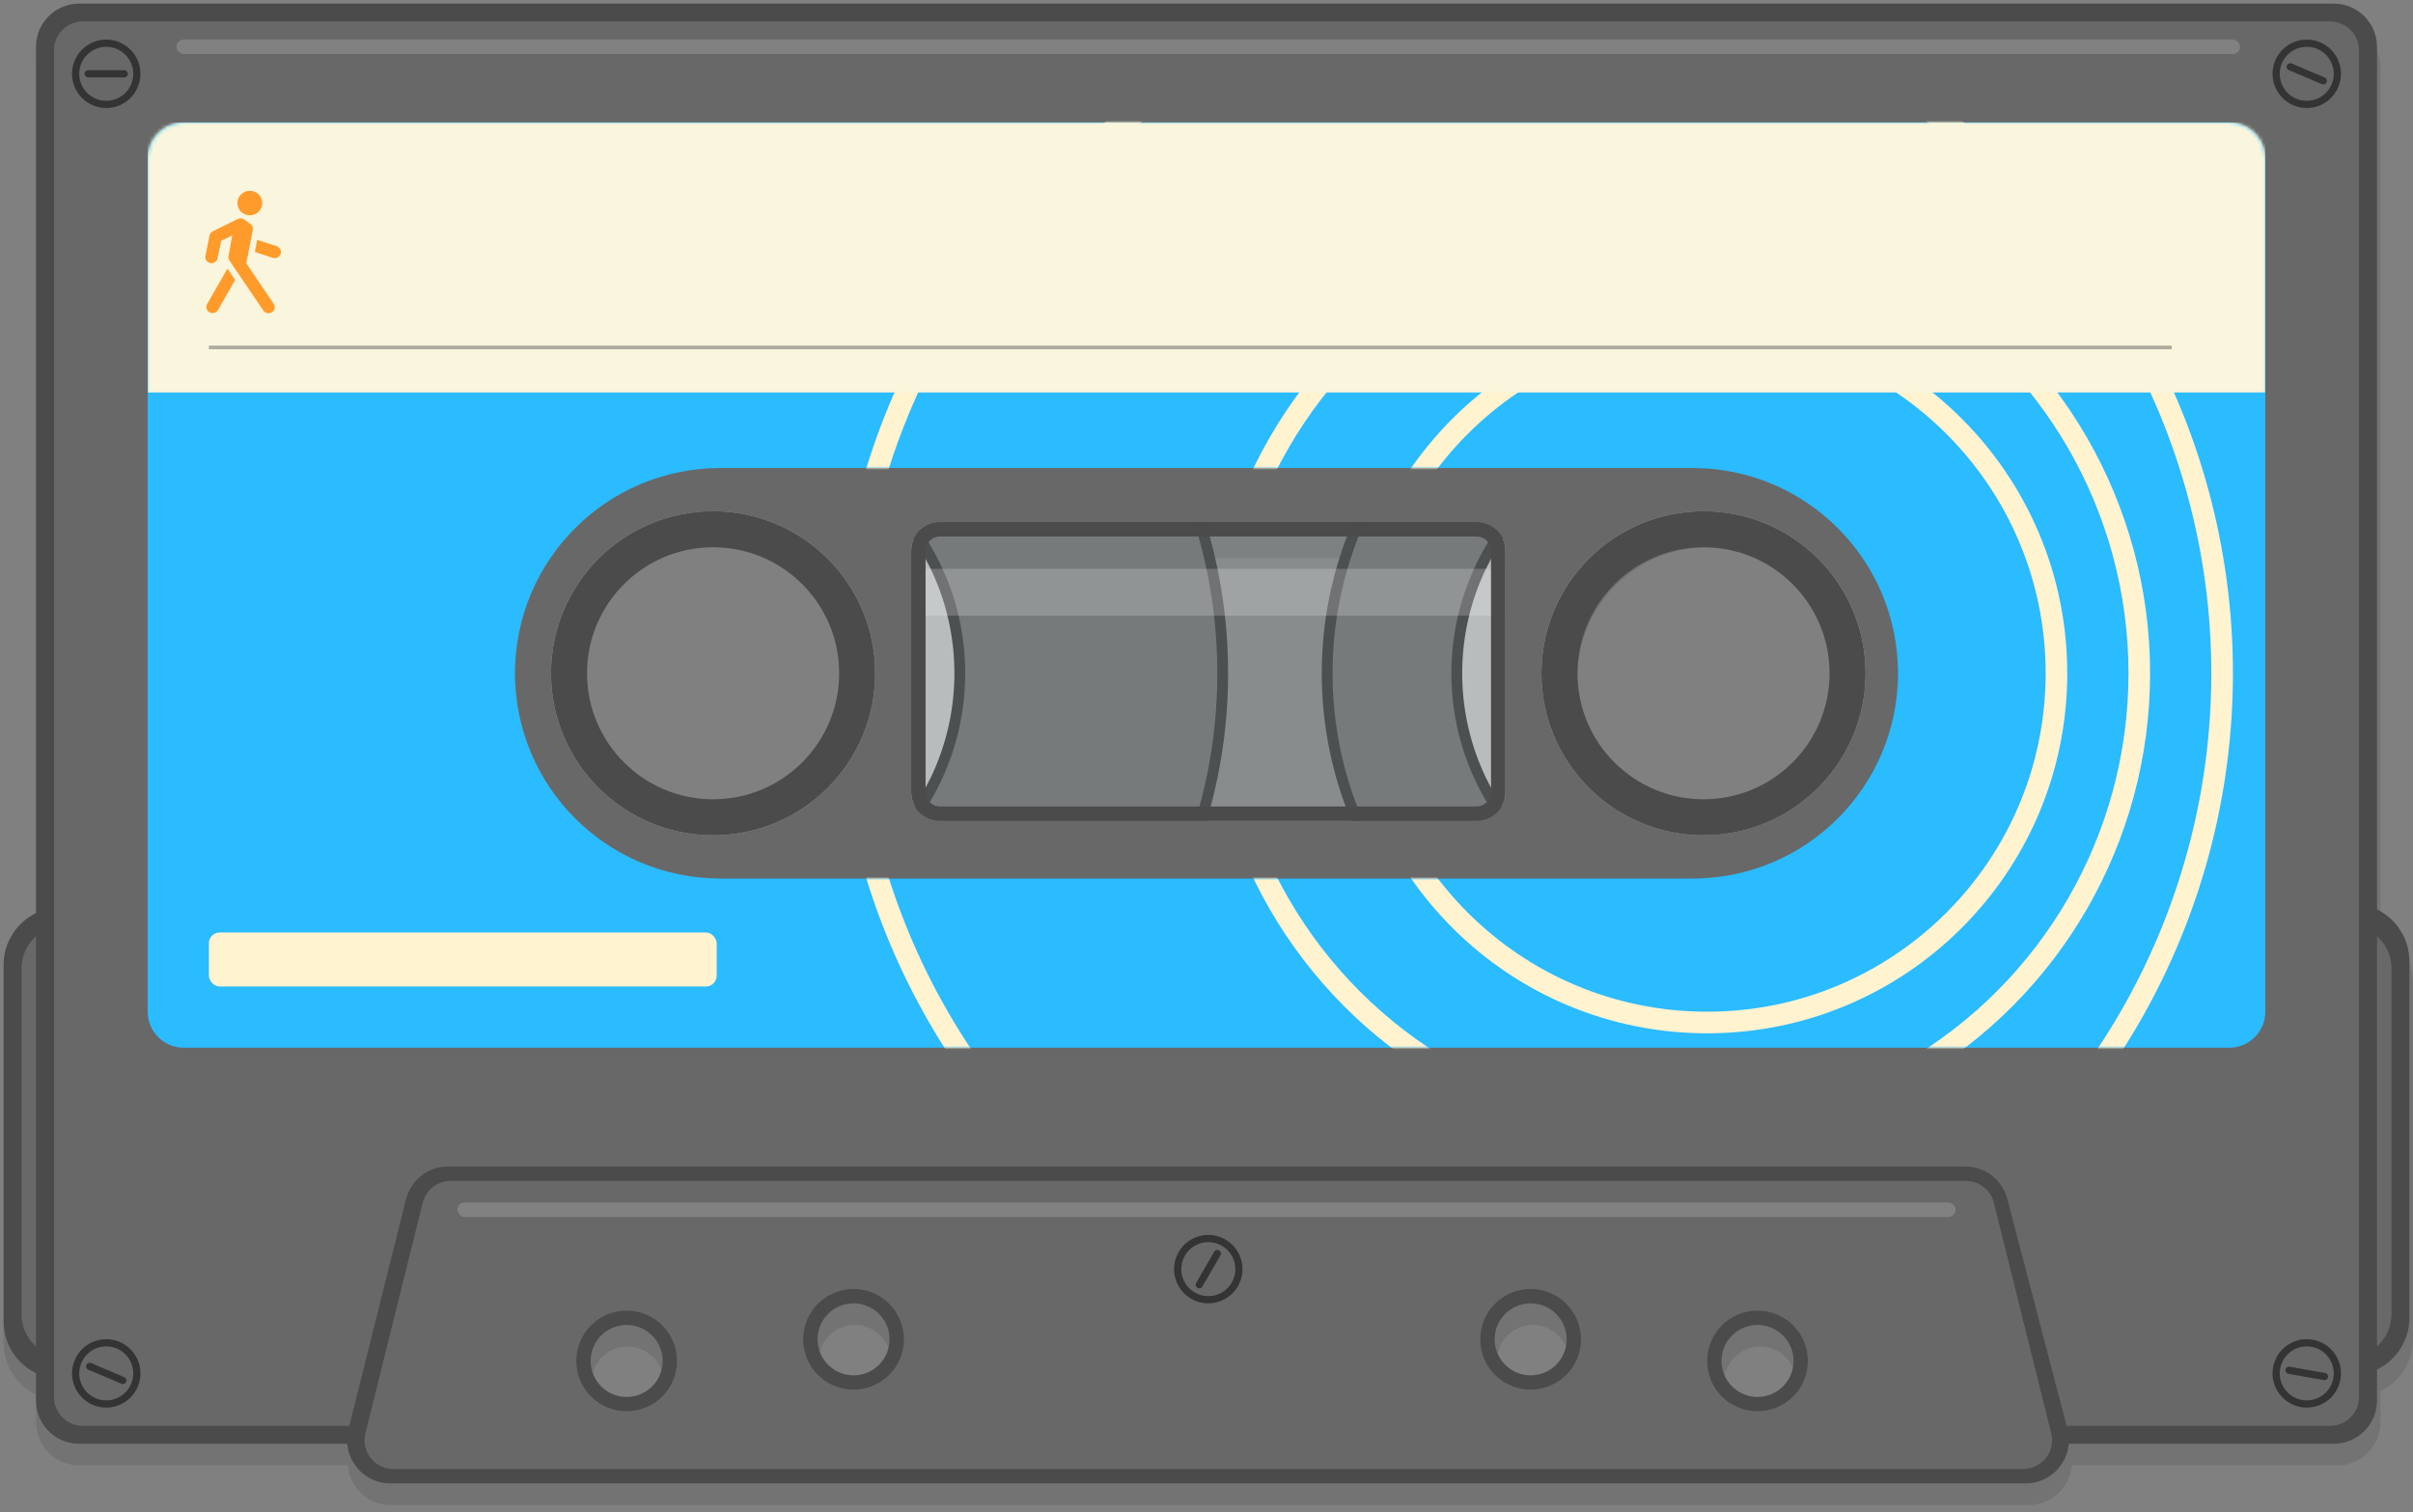 <?xml version="1.0" encoding="UTF-8"?>
<svg width="670px" height="420px" viewBox="0 0 670 420" version="1.1" xmlns="http://www.w3.org/2000/svg" xmlns:xlink="http://www.w3.org/1999/xlink">
    <rect x="0" y="0" width="670" height="420" fill="#808080" stroke="none"/>
    <title>Artboard</title>
    <defs>
        <path d="M578,0 C583.523,-1.01453063e-15 588,4.477 588,10 L588,247 C588,252.523 583.523,257 578,257 L10,257 C4.477,257 6.76353751e-16,252.523 0,247 L0,10 C1.10000309e-15,4.477 4.477,1.01453063e-15 10,0 L578,0 Z M429,96 L159,96 C127.52,96 102,121.52 102,153 C102,184.48 127.52,210 159,210 L159,210 L429,210 C460.48,210 486,184.48 486,153 C486,121.52 460.48,96 429,96 L429,96 Z" id="path-1"></path>
    </defs>
    <g id="Artboard" stroke="none" stroke-width="1" fill="none" fill-rule="evenodd">
        <path d="M648.987,7 C655.614,7 660.987,12.373 660.987,19 L660.987,258.602 C666.322,261.196 670,266.668 670,273 L670,372 C670,378.332 666.322,383.804 660.987,386.398 L660.987,395 C660.987,401.627 655.614,407 648.987,407 L575.28,407 C574.868,411.928 571.413,416.286 566.357,417.609 C565.365,417.869 564.344,418 563.318,418 L108.513,418 C102.222,418 97.062,413.16 96.554,407 L22.013,407 C15.386,407 10.013,401.627 10.013,395 L10.013,387.398 C4.678,384.804 1,379.332 1,373 L1,274 C1,267.668 4.678,262.196 10.013,259.602 L10.013,19 C10.013,12.373 15.386,7 22.013,7 L648.987,7 Z M163.718,374.767 L163.693,374.795 C161.509,377.265 160.183,380.509 160.183,384.064 C160.183,391.799 166.463,398.07 174.209,398.07 C178.865,398.07 182.992,395.803 185.543,392.315 L185.719,392.066 L185.537,392.319 C182.983,395.766 178.882,398 174.259,398 C166.515,398 160.238,391.732 160.238,384 C160.238,380.593 161.457,377.47 163.483,375.042 L163.718,374.767 Z M499.448,374.976 L499.432,374.955 C501.502,377.395 502.75,380.552 502.75,384 C502.75,391.732 496.473,398 488.729,398 C483.951,398 479.731,395.613 477.199,391.969 L477.054,391.755 L477.194,391.964 C479.721,395.651 483.966,398.07 488.777,398.07 C496.523,398.07 502.802,391.799 502.802,384.064 C502.802,380.696 501.612,377.607 499.629,375.191 L499.448,374.976 Z M174.259,374 C168.728,374 164.244,378.477 164.244,384 C164.244,389.523 168.728,394 174.259,394 C179.79,394 184.274,389.523 184.274,384 C184.274,378.477 179.79,374 174.259,374 Z M488.729,374 C483.198,374 478.714,378.477 478.714,384 C478.714,389.523 483.198,394 488.729,394 C494.26,394 498.744,389.523 498.744,384 C498.744,378.477 494.26,374 488.729,374 Z M438.004,371.403 L437.989,371.373 C439.052,373.346 439.656,375.603 439.656,378 C439.656,385.732 433.378,392 425.635,392 C419.783,392 414.768,388.42 412.667,383.334 L412.567,383.084 L412.573,383.102 C414.6,388.346 419.696,392.067 425.663,392.067 C433.409,392.067 439.688,385.796 439.688,378.061 C439.688,375.79 439.147,373.646 438.187,371.749 L438.004,371.403 Z M225.303,370.837 L225.262,370.908 C224.014,373.002 223.297,375.448 223.297,378.061 C223.297,385.796 229.577,392.067 237.323,392.067 C243.159,392.067 248.163,388.507 250.275,383.443 C248.148,388.471 243.163,392 237.353,392 C229.61,392 223.332,385.732 223.332,378 C223.332,375.525 223.976,373.2 225.104,371.183 L225.303,370.837 Z M237.353,368 C231.822,368 227.338,372.477 227.338,378 C227.338,383.523 231.822,388 237.353,388 C242.884,388 247.368,383.523 247.368,378 C247.368,372.477 242.884,368 237.353,368 Z M425.635,368 C420.104,368 415.62,372.477 415.62,378 C415.62,383.523 420.104,388 425.635,388 C431.166,388 435.65,383.523 435.65,378 C435.65,372.477 431.166,368 425.635,368 Z M240.949,131.575 L127.16,131.575 L127.16,245.36 L240.949,245.36 L240.949,131.575 Z M546,131 L432,131 L432,245 L546,245 L546,131 Z M410.65,150.964 L261.352,150.964 C257.017,150.964 253.487,154.412 253.355,158.715 L253.352,158.964 L253.352,225.999 C253.352,230.334 256.799,233.864 261.102,233.996 L261.128,233.996 C256.824,233.858 253.377,230.331 253.377,226 L253.377,159 C253.377,154.582 256.964,151 261.389,151 L410.612,151 C415.037,151 418.624,154.582 418.624,159 L418.624,226 C418.624,230.331 415.178,233.858 410.874,233.996 L410.65,233.999 C414.985,233.999 418.515,230.552 418.646,226.249 L418.65,225.999 L418.65,158.964 C418.65,154.546 415.068,150.964 410.65,150.964 Z M410.612,155 L261.389,155 C259.244,155 257.492,156.684 257.388,158.8 L257.383,159 L257.383,226 C257.383,228.142 259.07,229.891 261.189,229.995 L261.389,230 L410.612,230 C412.758,230 414.509,228.316 414.613,226.2 L414.618,226 L414.618,159 C414.618,156.858 412.932,155.109 410.812,155.005 L410.612,155 Z" id="Tape-Shadow" fill-opacity="0.1" fill="#000000"></path>
        <g id="Spools" transform="translate(55, 44)">
            <g id="Spool-A">
                <path d="M143,0 C221.977,0 286,64.023 286,143 C286,221.977 221.977,286 143,286 C64.023,286 0,221.977 0,143 C0,64.023 64.023,0 143,0 Z M143.5,5 C67.009,5 5,67.009 5,143.5 C5,219.991 67.009,282 143.5,282 C219.991,282 282,219.991 282,143.5 C282,67.009 219.991,5 143.5,5 Z" id="Combined-Shape" fill="#3E3D3E"></path>
                <path d="M143,3 C220.32,3 283,65.68 283,143 C283,220.32 220.32,283 143,283 C65.68,283 3,220.32 3,143 C3,65.68 65.68,3 143,3 Z M143.5,94 C116.162,94 94,116.162 94,143.5 C94,170.838 116.162,193 143.5,193 C170.838,193 193,170.838 193,143.5 C193,116.162 170.838,94 143.5,94 Z" id="Combined-Shape" fill="#6C6C6C"></path>
                <path d="M143,73 C181.66,73 213,104.34 213,143 C213,181.66 181.66,213 143,213 C104.34,213 73,181.66 73,143 C73,104.34 104.34,73 143,73 Z M143,78 C107.101,78 78,107.101 78,143 C78,178.899 107.101,208 143,208 C178.899,208 208,178.899 208,143 C208,107.101 178.899,78 143,78 Z" id="Combined-Shape" fill="#3E3D3E"></path>
                <path d="M143,76 C180.003,76 210,105.997 210,143 C210,180.003 180.003,210 143,210 C105.997,210 76,180.003 76,143 C76,105.997 105.997,76 143,76 Z M143,99.708 C119.09,99.708 99.708,119.09 99.708,143 C99.708,150.431 101.58,157.425 104.879,163.536 C112.126,177.478 126.701,187 143.5,187 C167.524,187 187,167.524 187,143.5 C187,126.701 177.478,112.126 163.536,104.879 C157.425,101.58 150.431,99.708 143,99.708 Z" id="Combined-Shape" fill="#B5B5B5"></path>
            </g>
            <g id="spool-B" transform="translate(312, 37)">
                <path d="M106,0 C164.542,0 212,47.458 212,106 C212,164.542 164.542,212 106,212 C47.458,212 0,164.542 0,106 C0,47.458 47.458,0 106,0 Z M106.5,4 C49.891,4 4,49.891 4,106.5 C4,163.109 49.891,209 106.5,209 C163.109,209 209,163.109 209,106.5 C209,49.891 163.109,4 106.5,4 Z" id="Combined-Shape" fill="#3E3D3E"></path>
                <path d="M106,3 C162.885,3 209,49.115 209,106 C209,162.885 162.885,209 106,209 C49.115,209 3,162.885 3,106 C3,49.115 49.115,3 106,3 Z M107,71 C87.118,71 71,87.118 71,107 C71,126.882 87.118,143 107,143 C126.882,143 143,126.882 143,107 C143,87.118 126.882,71 107,71 Z" id="Combined-Shape" fill="#6C6C6C"></path>
                <path d="M106,36 C144.66,36 176,67.34 176,106 C176,144.66 144.66,176 106,176 C67.34,176 36,144.66 36,106 C36,67.34 67.34,36 106,36 Z M106,41 C70.101,41 41,70.101 41,106 C41,141.899 70.101,171 106,171 C141.899,171 171,141.899 171,106 C171,70.101 141.899,41 106,41 Z" id="Combined-Shape" fill="#3E3D3E"></path>
                <path d="M106,39 C143.003,39 173,68.997 173,106 C173,143.003 143.003,173 106,173 C68.997,173 39,143.003 39,106 C39,68.997 68.997,39 106,39 Z M106,62.708 C82.09,62.708 62.708,82.09 62.708,106 C62.708,113.431 64.58,120.425 67.879,126.536 C75.126,140.478 89.701,150 106.5,150 C130.524,150 150,130.524 150,106.5 C150,89.701 140.478,75.126 126.536,67.879 C120.425,64.58 113.431,62.708 106,62.708 Z" id="Combined-Shape" fill="#B5B5B5"></path>
            </g>
        </g>
        <g id="Tape5" transform="translate(1, 1)">
            <g id="Tape-Shell">
                <path d="M646,5 C650.418,5 654,8.582 654,13 L654.001,256.378 C659.176,257.711 663,262.409 663,268 L663,364 C663,369.591 659.176,374.289 654.001,375.622 L654,387 C654,391.418 650.418,395 646,395 L568.019,395 L568.533,397.071 C569.599,401.359 566.986,405.699 562.698,406.764 C562.067,406.921 561.42,407 560.769,407 L108.231,407 C103.812,407 100.231,403.418 100.231,399 C100.231,398.35 100.31,397.702 100.467,397.071 L100.98,395 L22,395 C17.582,395 14,391.418 14,387 L14,375.622 C8.824,374.29 5,369.592 5,364 L5,268 C5,262.408 8.824,257.71 14,256.378 L14,13 C14,8.582 17.582,5 22,5 L646,5 Z M487,363 C479.268,363 473,369.268 473,377 C473,384.732 479.268,391 487,391 C494.732,391 501,384.732 501,377 C501,369.268 494.732,363 487,363 Z M173,363 C165.268,363 159,369.268 159,377 C159,384.732 165.268,391 173,391 C180.732,391 187,384.732 187,377 C187,369.268 180.732,363 173,363 Z M236,357 C228.268,357 222,363.268 222,371 C222,378.732 228.268,385 236,385 C243.732,385 250,378.732 250,371 C250,363.268 243.732,357 236,357 Z M424,357 C416.268,357 410,363.268 410,371 C410,378.732 416.268,385 424,385 C431.732,385 438,378.732 438,371 C438,363.268 431.732,357 424,357 Z M197,141 C172.147,141 152,161.147 152,186 C152,210.853 172.147,231 197,231 C221.853,231 242,210.853 242,186 C242,161.147 221.853,141 197,141 Z M472,141 C447.147,141 427,161.147 427,186 C427,210.853 447.147,231 472,231 C496.853,231 517,210.853 517,186 C517,161.147 496.853,141 472,141 Z M409,144 L260,144 C255.665,144 252.135,147.448 252.004,151.751 L252,152 L252,219 C252,223.335 255.448,226.865 259.751,226.996 L260,227 L409,227 C413.335,227 416.865,223.552 416.996,219.249 L417,219 L417,152 C417,147.582 413.418,144 409,144 Z" id="Body-Copy-4" fill="#686868"></path>
                <g id="Window-Copy-4" transform="translate(252, 144)">
                    <rect id="Rectangle" fill-opacity="0.1" fill="#D7FEFF" x="0" y="0" width="165" height="83" rx="8"></rect>
                    <polygon id="Rectangle-Copy-5" fill="#FFFFFF" opacity="0.197" points="0 13 165 13 165 26 0 26"></polygon>
                </g>
                <g id="Screws-Copy-4" transform="translate(19, 10)" fill="#343434">
                    <path d="M13.212,361.712 C18.042,363.762 20.295,369.339 18.245,374.169 C16.195,378.998 10.618,381.252 5.788,379.202 C0.958,377.151 -1.295,371.574 0.755,366.745 C2.805,361.915 8.382,359.662 13.212,361.712 Z M622.15,361.101 C627.317,362.012 630.767,366.939 629.856,372.106 C628.945,377.273 624.017,380.723 618.85,379.812 C613.683,378.901 610.233,373.974 611.144,368.807 C612.055,363.64 616.983,360.19 622.15,361.101 Z M2.596,367.526 C0.978,371.339 2.757,375.742 6.57,377.361 C10.382,378.979 14.785,377.2 16.404,373.387 C18.022,369.574 16.243,365.171 12.43,363.553 C8.618,361.934 4.215,363.713 2.596,367.526 Z M613.114,369.154 C612.395,373.234 615.118,377.124 619.198,377.843 C623.277,378.562 627.167,375.838 627.886,371.759 C628.605,367.68 625.882,363.79 621.802,363.071 C617.723,362.351 613.833,365.075 613.114,369.154 Z M5.288,367.583 L14.493,371.49 C15.002,371.706 15.239,372.293 15.023,372.801 C14.807,373.31 14.22,373.547 13.712,373.331 L4.507,369.424 C3.998,369.208 3.761,368.621 3.977,368.112 C4.193,367.604 4.78,367.367 5.288,367.583 Z M615.75,368.604 L625.598,370.34 C626.142,370.436 626.505,370.955 626.409,371.499 C626.313,372.043 625.794,372.406 625.25,372.31 L615.402,370.573 C614.858,370.477 614.495,369.959 614.591,369.415 C614.687,368.871 615.206,368.508 615.75,368.604 Z M320.25,333.273 C324.794,335.896 326.351,341.706 323.727,346.25 C321.104,350.794 315.294,352.351 310.75,349.727 C306.206,347.104 304.649,341.294 307.273,336.75 C309.896,332.206 315.706,330.649 320.25,333.273 Z M309.005,337.75 C306.934,341.337 308.163,345.924 311.75,347.995 C315.337,350.066 319.924,348.837 321.995,345.25 C324.066,341.663 322.837,337.076 319.25,335.005 C315.663,332.934 311.076,334.163 309.005,337.75 Z M318.5,336.304 C318.978,336.58 319.142,337.192 318.866,337.67 L313.866,346.33 C313.59,346.808 312.978,346.972 312.5,346.696 C312.022,346.42 311.858,345.808 312.134,345.33 L317.134,336.67 C317.41,336.192 318.022,336.028 318.5,336.304 Z M624.212,0.755 C629.042,2.805 631.295,8.382 629.245,13.212 C627.195,18.042 621.618,20.295 616.788,18.245 C611.958,16.195 609.705,10.618 611.755,5.788 C613.805,0.958 619.382,-1.295 624.212,0.755 Z M9.5,8.67361738e-19 C14.747,8.67361738e-19 19,4.253 19,9.5 C19,14.747 14.747,19 9.5,19 C4.253,19 -9.09494702e-13,14.747 -9.09494702e-13,9.5 C-9.09494702e-13,4.253 4.253,8.67361738e-19 9.5,8.67361738e-19 Z M613.596,6.57 C611.978,10.382 613.757,14.785 617.57,16.404 C621.382,18.022 625.785,16.243 627.404,12.43 C629.022,8.618 627.243,4.215 623.43,2.596 C619.618,0.978 615.215,2.757 613.596,6.57 Z M9.5,2 C5.358,2 2,5.358 2,9.5 C2,13.642 5.358,17 9.5,17 C13.642,17 17,13.642 17,9.5 C17,5.358 13.642,2 9.5,2 Z M616.288,6.626 L625.493,10.533 C626.002,10.749 626.239,11.336 626.023,11.844 C625.807,12.353 625.22,12.59 624.712,12.374 L615.507,8.467 C614.998,8.251 614.761,7.664 614.977,7.156 C615.193,6.647 615.78,6.41 616.288,6.626 Z M14.5,8.5 C15.052,8.5 15.5,8.948 15.5,9.5 C15.5,10.052 15.052,10.5 14.5,10.5 L4.5,10.5 C3.948,10.5 3.5,10.052 3.5,9.5 C3.5,8.948 3.948,8.5 4.5,8.5 L14.5,8.5 Z" id="Combined-Shape"></path>
                </g>
                <g id="HIghlights" transform="translate(48, 10)" fill="#FFFFFF" opacity="0.17">
                    <rect id="Rectangle-Copy-37" x="78" y="323" width="416" height="4" rx="2"></rect>
                    <rect id="Rectangle-Copy-38" x="0" y="0" width="573" height="4" rx="2"></rect>
                </g>
                <path d="M647,0 C653.627,-1.21743675e-15 659,5.373 659,12 L659.001,251.609 C664.329,254.205 668,259.674 668,266 L668,365 C668,371.326 664.329,376.795 659.001,379.391 L659,388 C659,394.627 653.627,400 647,400 L573.422,400.001 C573.01,404.93 569.553,409.288 564.495,410.61 C563.504,410.869 562.485,411 561.461,411 L107.369,411 C101.079,411 95.919,406.16 95.41,400 L21,400 C14.373,400 9,394.627 9,388 L9,380.392 C3.672,377.795 7.7476099e-16,372.326 0,366 L0,267 C-7.7476099e-16,260.674 3.672,255.205 9,252.608 L9,12 C9,5.373 14.373,1.21743675e-15 21,0 L647,0 Z M544.87,327 L124.13,327 C120.542,327 117.405,329.386 116.433,332.818 L116.366,333.071 L100.667,396.261 L100.467,397.071 C100.31,397.702 100.231,398.35 100.231,399 L100.236,399.293 L100.24,399.388 L100.239,399.388 L100.253,399.608 L100.255,399.633 L100.257,399.657 L100.271,399.805 C100.277,399.871 100.284,399.936 100.293,400.001 L100.324,400.226 C100.902,403.982 104.092,406.877 107.981,406.996 L108.231,407 L560.769,407 C561.42,407 562.067,406.921 562.698,406.764 C565.934,405.96 568.216,403.291 568.683,400.187 L568.709,400 C568.738,399.773 568.757,399.543 568.765,399.312 L568.766,399.287 L568.768,399.192 L568.77,398.971 L568.77,398.851 L568.768,398.764 L568.765,398.725 L568.762,398.648 L568.756,398.519 L568.751,398.456 L568.736,398.276 L568.726,398.171 L568.705,397.977 C568.683,397.814 568.657,397.651 568.625,397.487 L568.606,397.39 L568.533,397.071 L568.332,396.261 L552.634,333.071 C551.748,329.504 548.546,327 544.87,327 Z M646,5 L22,5 C17.665,5 14.135,8.448 14.004,12.751 L14,13 L14,387 C14,391.335 17.448,394.865 21.751,394.996 L22,395 L95.999,395 L111.728,332.09 C113.063,326.748 117.863,323 123.369,323 L544.733,323 C550.192,323 554.963,326.684 556.343,331.966 L572.818,395 L646,395 C650.335,395 653.865,391.552 653.996,387.249 L654,387 L654,13 C654,8.582 650.418,5 646,5 Z M173,363 C180.732,363 187,369.268 187,377 C187,384.732 180.732,391 173,391 C165.268,391 159,384.732 159,377 C159,369.268 165.268,363 173,363 Z M487,363 C494.732,363 501,369.268 501,377 C501,384.732 494.732,391 487,391 C479.268,391 473,384.732 473,377 C473,369.268 479.268,363 487,363 Z M173,367 C167.477,367 163,371.477 163,377 C163,382.523 167.477,387 173,387 C178.523,387 183,382.523 183,377 C183,371.477 178.523,367 173,367 Z M487,367 C481.477,367 477,371.477 477,377 C477,382.523 481.477,387 487,387 C492.523,387 497,382.523 497,377 C497,371.477 492.523,367 487,367 Z M236,357 C243.732,357 250,363.268 250,371 C250,378.732 243.732,385 236,385 C228.268,385 222,378.732 222,371 C222,363.268 228.268,357 236,357 Z M424,357 C431.732,357 438,363.268 438,371 C438,378.732 431.732,385 424,385 C416.268,385 410,378.732 410,371 C410,363.268 416.268,357 424,357 Z M236,361 C230.477,361 226,365.477 226,371 C226,376.523 230.477,381 236,381 C241.523,381 246,376.523 246,371 C246,365.477 241.523,361 236,361 Z M424,361 C418.477,361 414,365.477 414,371 C414,376.523 418.477,381 424,381 C429.523,381 434,376.523 434,371 C434,365.477 429.523,361 424,361 Z M9,259.054 L8.999,259.056 L8.975,259.078 L8.928,259.12 L8.843,259.198 L8.73,259.305 C8.583,259.445 8.439,259.588 8.3,259.735 C8.261,259.776 8.221,259.818 8.182,259.861 C8.151,259.895 8.119,259.929 8.088,259.963 C8.054,260.001 8.02,260.04 7.986,260.078 C7.706,260.396 7.443,260.73 7.198,261.076 C7.182,261.099 7.166,261.121 7.15,261.144 C7.109,261.204 7.068,261.263 7.027,261.324 C7.001,261.362 6.976,261.4 6.951,261.439 C6.909,261.503 6.867,261.569 6.826,261.634 C6.812,261.656 6.798,261.678 6.785,261.7 C6.743,261.768 6.701,261.836 6.661,261.905 C6.643,261.935 6.626,261.965 6.609,261.994 C6.457,262.256 6.315,262.525 6.183,262.799 L6.108,262.956 C6.032,263.121 5.96,263.287 5.891,263.455 L5.842,263.575 L5.791,263.707 L5.736,263.852 L5.728,263.874 C5.655,264.073 5.587,264.275 5.525,264.478 L5.506,264.542 L5.446,264.749 C5.433,264.795 5.42,264.841 5.408,264.888 C5.392,264.944 5.378,265.001 5.363,265.059 C5.345,265.13 5.328,265.201 5.311,265.272 C5.256,265.512 5.207,265.755 5.166,266.001 C5.145,266.123 5.127,266.246 5.11,266.369 C5.086,266.545 5.066,266.722 5.05,266.9 L5.041,267 C5.023,267.22 5.011,267.442 5.005,267.664 L5,268 L5,364 C5,364.225 5.006,364.449 5.018,364.672 L5.027,364.805 C5.031,364.87 5.036,364.935 5.041,365.001 L5.054,365.143 C5.061,365.215 5.068,365.286 5.076,365.358 L5.091,365.486 C5.097,365.533 5.103,365.581 5.11,365.629 C5.137,365.828 5.169,366.025 5.205,366.221 C5.239,366.404 5.278,366.586 5.32,366.766 C5.331,366.812 5.342,366.857 5.353,366.903 C5.371,366.973 5.389,367.043 5.408,367.113 C5.419,367.154 5.43,367.196 5.442,367.237 C5.526,367.538 5.621,367.835 5.728,368.126 L5.749,368.182 C5.761,368.214 5.773,368.247 5.786,368.28 L5.855,368.458 C5.867,368.487 5.878,368.515 5.89,368.544 C5.922,368.622 5.955,368.699 5.988,368.776 C6,368.804 6.012,368.832 6.025,368.86 L6.132,369.096 L6.154,369.141 C6.222,369.285 6.294,369.428 6.367,369.568 C6.413,369.656 6.461,369.743 6.509,369.83 C6.542,369.89 6.576,369.95 6.611,370.009 L6.672,370.114 C6.708,370.174 6.744,370.234 6.781,370.294 C6.799,370.323 6.817,370.352 6.836,370.382 C6.876,370.446 6.917,370.509 6.958,370.572 C6.98,370.605 7.001,370.638 7.023,370.67 C7.045,370.704 7.068,370.737 7.091,370.77 C7.127,370.823 7.163,370.875 7.2,370.927 C7.316,371.09 7.435,371.25 7.558,371.407 C7.593,371.451 7.627,371.494 7.662,371.537 L7.782,371.683 C7.806,371.712 7.83,371.741 7.855,371.77 C7.885,371.805 7.915,371.84 7.945,371.875 C7.993,371.929 8.04,371.983 8.089,372.037 C8.121,372.073 8.154,372.109 8.187,372.145 C8.224,372.184 8.26,372.223 8.297,372.262 C8.515,372.492 8.742,372.713 8.978,372.924 L9,372.945 L9,259.054 Z M659.001,259.056 L659.001,372.944 L659.026,372.921 L659.109,372.846 L659.145,372.811 L659.195,372.766 C659.259,372.706 659.322,372.646 659.385,372.584 C659.571,372.402 659.752,372.214 659.926,372.02 C659.957,371.986 659.987,371.952 660.017,371.918 C660.299,371.598 660.563,371.262 660.81,370.913 C660.824,370.893 660.837,370.874 660.851,370.854 C660.905,370.777 660.958,370.699 661.01,370.621 C661.028,370.593 661.047,370.565 661.065,370.537 C661.093,370.494 661.12,370.452 661.147,370.409 C661.176,370.363 661.204,370.318 661.233,370.272 C661.398,370.003 661.553,369.727 661.697,369.445 C661.729,369.382 661.76,369.318 661.792,369.254 C661.804,369.228 661.817,369.203 661.829,369.177 L661.894,369.038 C661.93,368.961 661.965,368.883 661.999,368.805 C662.004,368.795 662.008,368.785 662.012,368.776 C662.045,368.699 662.078,368.622 662.11,368.544 C662.126,368.505 662.141,368.467 662.157,368.428 C662.275,368.13 662.382,367.826 662.477,367.516 C662.489,367.476 662.501,367.435 662.513,367.395 C662.535,367.321 662.556,367.247 662.576,367.172 C662.584,367.145 662.591,367.119 662.598,367.092 C662.614,367.03 662.631,366.967 662.646,366.904 C662.684,366.754 662.718,366.603 662.75,366.451 C662.794,366.235 662.833,366.018 662.866,365.799 C662.874,365.743 662.883,365.686 662.89,365.629 C662.915,365.45 662.935,365.271 662.951,365.091 L662.96,364.991 C662.977,364.773 662.989,364.553 662.995,364.332 L663,364 L663,268 C663,267.773 662.994,267.547 662.981,267.323 C662.979,267.28 662.976,267.238 662.973,267.195 C662.968,267.119 662.963,267.042 662.956,266.965 L662.946,266.857 C662.938,266.773 662.93,266.689 662.92,266.605 C662.916,266.575 662.913,266.544 662.909,266.513 C662.882,266.298 662.85,266.085 662.812,265.874 C662.805,265.832 662.797,265.791 662.789,265.749 C662.755,265.57 662.717,265.392 662.675,265.215 C662.665,265.172 662.654,265.128 662.643,265.084 C662.624,265.007 662.604,264.93 662.583,264.854 L662.569,264.802 L662.555,264.749 C662.535,264.68 662.515,264.611 662.494,264.542 C662.463,264.439 662.431,264.336 662.397,264.234 C662.357,264.114 662.316,263.994 662.272,263.874 L662.252,263.819 C662.199,263.676 662.143,263.535 662.085,263.395 C662.058,263.332 662.031,263.268 662.004,263.205 L661.971,263.131 C661.942,263.066 661.913,263.002 661.883,262.938 C661.808,262.775 661.728,262.615 661.646,262.457 C661.563,262.298 661.476,262.14 661.386,261.985 C661.361,261.943 661.336,261.9 661.311,261.858 C661.275,261.797 661.237,261.736 661.2,261.675 L661.146,261.589 L661.061,261.457 C661.032,261.413 661.003,261.368 660.973,261.324 C660.933,261.264 660.891,261.203 660.85,261.144 C660.741,260.988 660.629,260.835 660.513,260.685 C660.418,260.561 660.32,260.439 660.219,260.318 L660.139,260.223 C660.093,260.169 660.046,260.115 659.999,260.061 C659.978,260.038 659.958,260.015 659.937,259.991 C659.866,259.912 659.794,259.835 659.722,259.758 L659.722,259.758 C659.498,259.521 659.265,259.294 659.023,259.076 L659.001,259.056 Z M522,125 C526.335,125 529.865,128.448 529.996,132.751 L530,133 L530,239 C530,243.335 526.552,246.865 522.249,246.996 L522,247 L146,247 C141.665,247 138.135,243.552 138.004,239.249 L138,239 L138,133 C138,128.665 141.448,125.135 145.751,125.004 L146,125 L522,125 Z M522,129 L146,129 C143.858,129 142.109,130.684 142.005,132.8 L142,133 L142,239 C142,241.142 143.684,242.891 145.8,242.995 L146,243 L522,243 C524.142,243 525.891,241.316 525.995,239.2 L526,239 L526,133 C526,130.791 524.209,129 522,129 Z M472,141 C496.853,141 517,161.147 517,186 C517,210.853 496.853,231 472,231 C447.147,231 427,210.853 427,186 C427,161.147 447.147,141 472,141 Z M197,141 C221.853,141 242,161.147 242,186 C242,210.853 221.853,231 197,231 C172.147,231 152,210.853 152,186 C152,161.147 172.147,141 197,141 Z M409,144 C413.418,144 417,147.582 417,152 L417,219 C417,223.418 413.418,227 409,227 L260,227 C255.582,227 252,223.418 252,219 L252,152 C252,147.582 255.582,144 260,144 L409,144 Z M409,148 L260,148 C257.858,148 256.109,149.684 256.005,151.8 L256,152 L256,219 C256,221.142 257.684,222.891 259.8,222.995 L260,223 L409,223 C411.142,223 412.891,221.316 412.995,219.2 L413,219 L413,152 C413,149.858 411.316,148.109 409.2,148.005 L409,148 Z M472,151 C452.67,151 437,166.67 437,186 C437,205.33 452.67,221 472,221 C491.33,221 507,205.33 507,186 C507,166.67 491.33,151 472,151 Z M197,151 C177.67,151 162,166.67 162,186 C162,205.33 177.67,221 197,221 C216.33,221 232,205.33 232,186 C232,166.67 216.33,151 197,151 Z" id="Outline-Copy-4" fill="#4B4B4B"></path>
            </g>
            <g id="Label" transform="translate(40, 33)">
                <g id="Group-3">
                    <mask id="mask-2" fill="white">
                        <use xlink:href="#path-1"></use>
                    </mask>
                    <use id="Combined-Shape-Copy-6" fill="#2BBBFF" xlink:href="#path-1"></use>
                    <circle id="Oval" stroke="#FFF3D0" stroke-width="6" mask="url(#mask-2)" cx="425" cy="153" r="128"></circle>
                    <circle id="Oval" stroke="#FFF3D0" stroke-width="6" mask="url(#mask-2)" cx="385" cy="153" r="191"></circle>
                    <circle id="Oval" stroke="#FFF3D0" stroke-width="6" mask="url(#mask-2)" cx="433" cy="153" r="97"></circle>
                    <rect id="Rectangle-Copy-39" fill="#F9F6DD" mask="url(#mask-2)" x="0" y="0" width="588" height="75"></rect>
                    <g id="walk" mask="url(#mask-2)" fill="#FF9B2B">
                        <g transform="translate(16, 19)" id="Shape">
                            <path d="M12.368,6.8 C14.275,6.8 15.821,5.278 15.821,3.4 C15.821,1.522 14.275,0 12.368,0 C10.461,0 8.916,1.522 8.916,3.4 C8.916,5.278 10.461,6.8 12.368,6.8 Z M9.007,7.83 C9.579,7.548 10.261,7.601 10.782,7.966 L12.508,9.181 C13.057,9.567 13.327,10.233 13.2,10.885 L11.389,20.139 L18.985,31.355 C19.514,32.137 19.299,33.193 18.506,33.714 C17.712,34.235 16.64,34.024 16.111,33.242 L8.125,21.445 L6.716,19.366 C6.47,19.002 6.375,18.558 6.452,18.127 L7.483,12.381 L4.402,13.899 L3.414,18.755 C3.216,19.664 2.314,20.248 1.388,20.065 C0.463,19.883 -0.143,19.003 0.029,18.089 L1.181,12.416 C1.285,11.902 1.626,11.464 2.102,11.23 L9.007,7.83 L9.007,7.83 Z M18.726,18.613 L13.765,16.984 L14.424,13.617 L19.818,15.386 C20.723,15.683 21.212,16.646 20.911,17.537 C20.61,18.428 19.632,18.909 18.727,18.613 L18.726,18.613 Z M0.506,31.464 L6.147,21.589 L6.689,22.388 L8.296,24.763 L3.514,33.132 C3.038,33.93 2,34.205 1.181,33.752 C0.361,33.298 0.061,32.282 0.506,31.466 L0.506,31.464 Z"></path>
                        </g>
                    </g>
                </g>
                <rect id="Rectangle" fill="#FFF3D0" x="17" y="225" width="141" height="15" rx="3"></rect>
                <rect id="Rectangle" fill-opacity="0.51" fill="#626262" x="17" y="62" width="545" height="1"></rect>
            </g>
        </g>
    </g>
</svg>